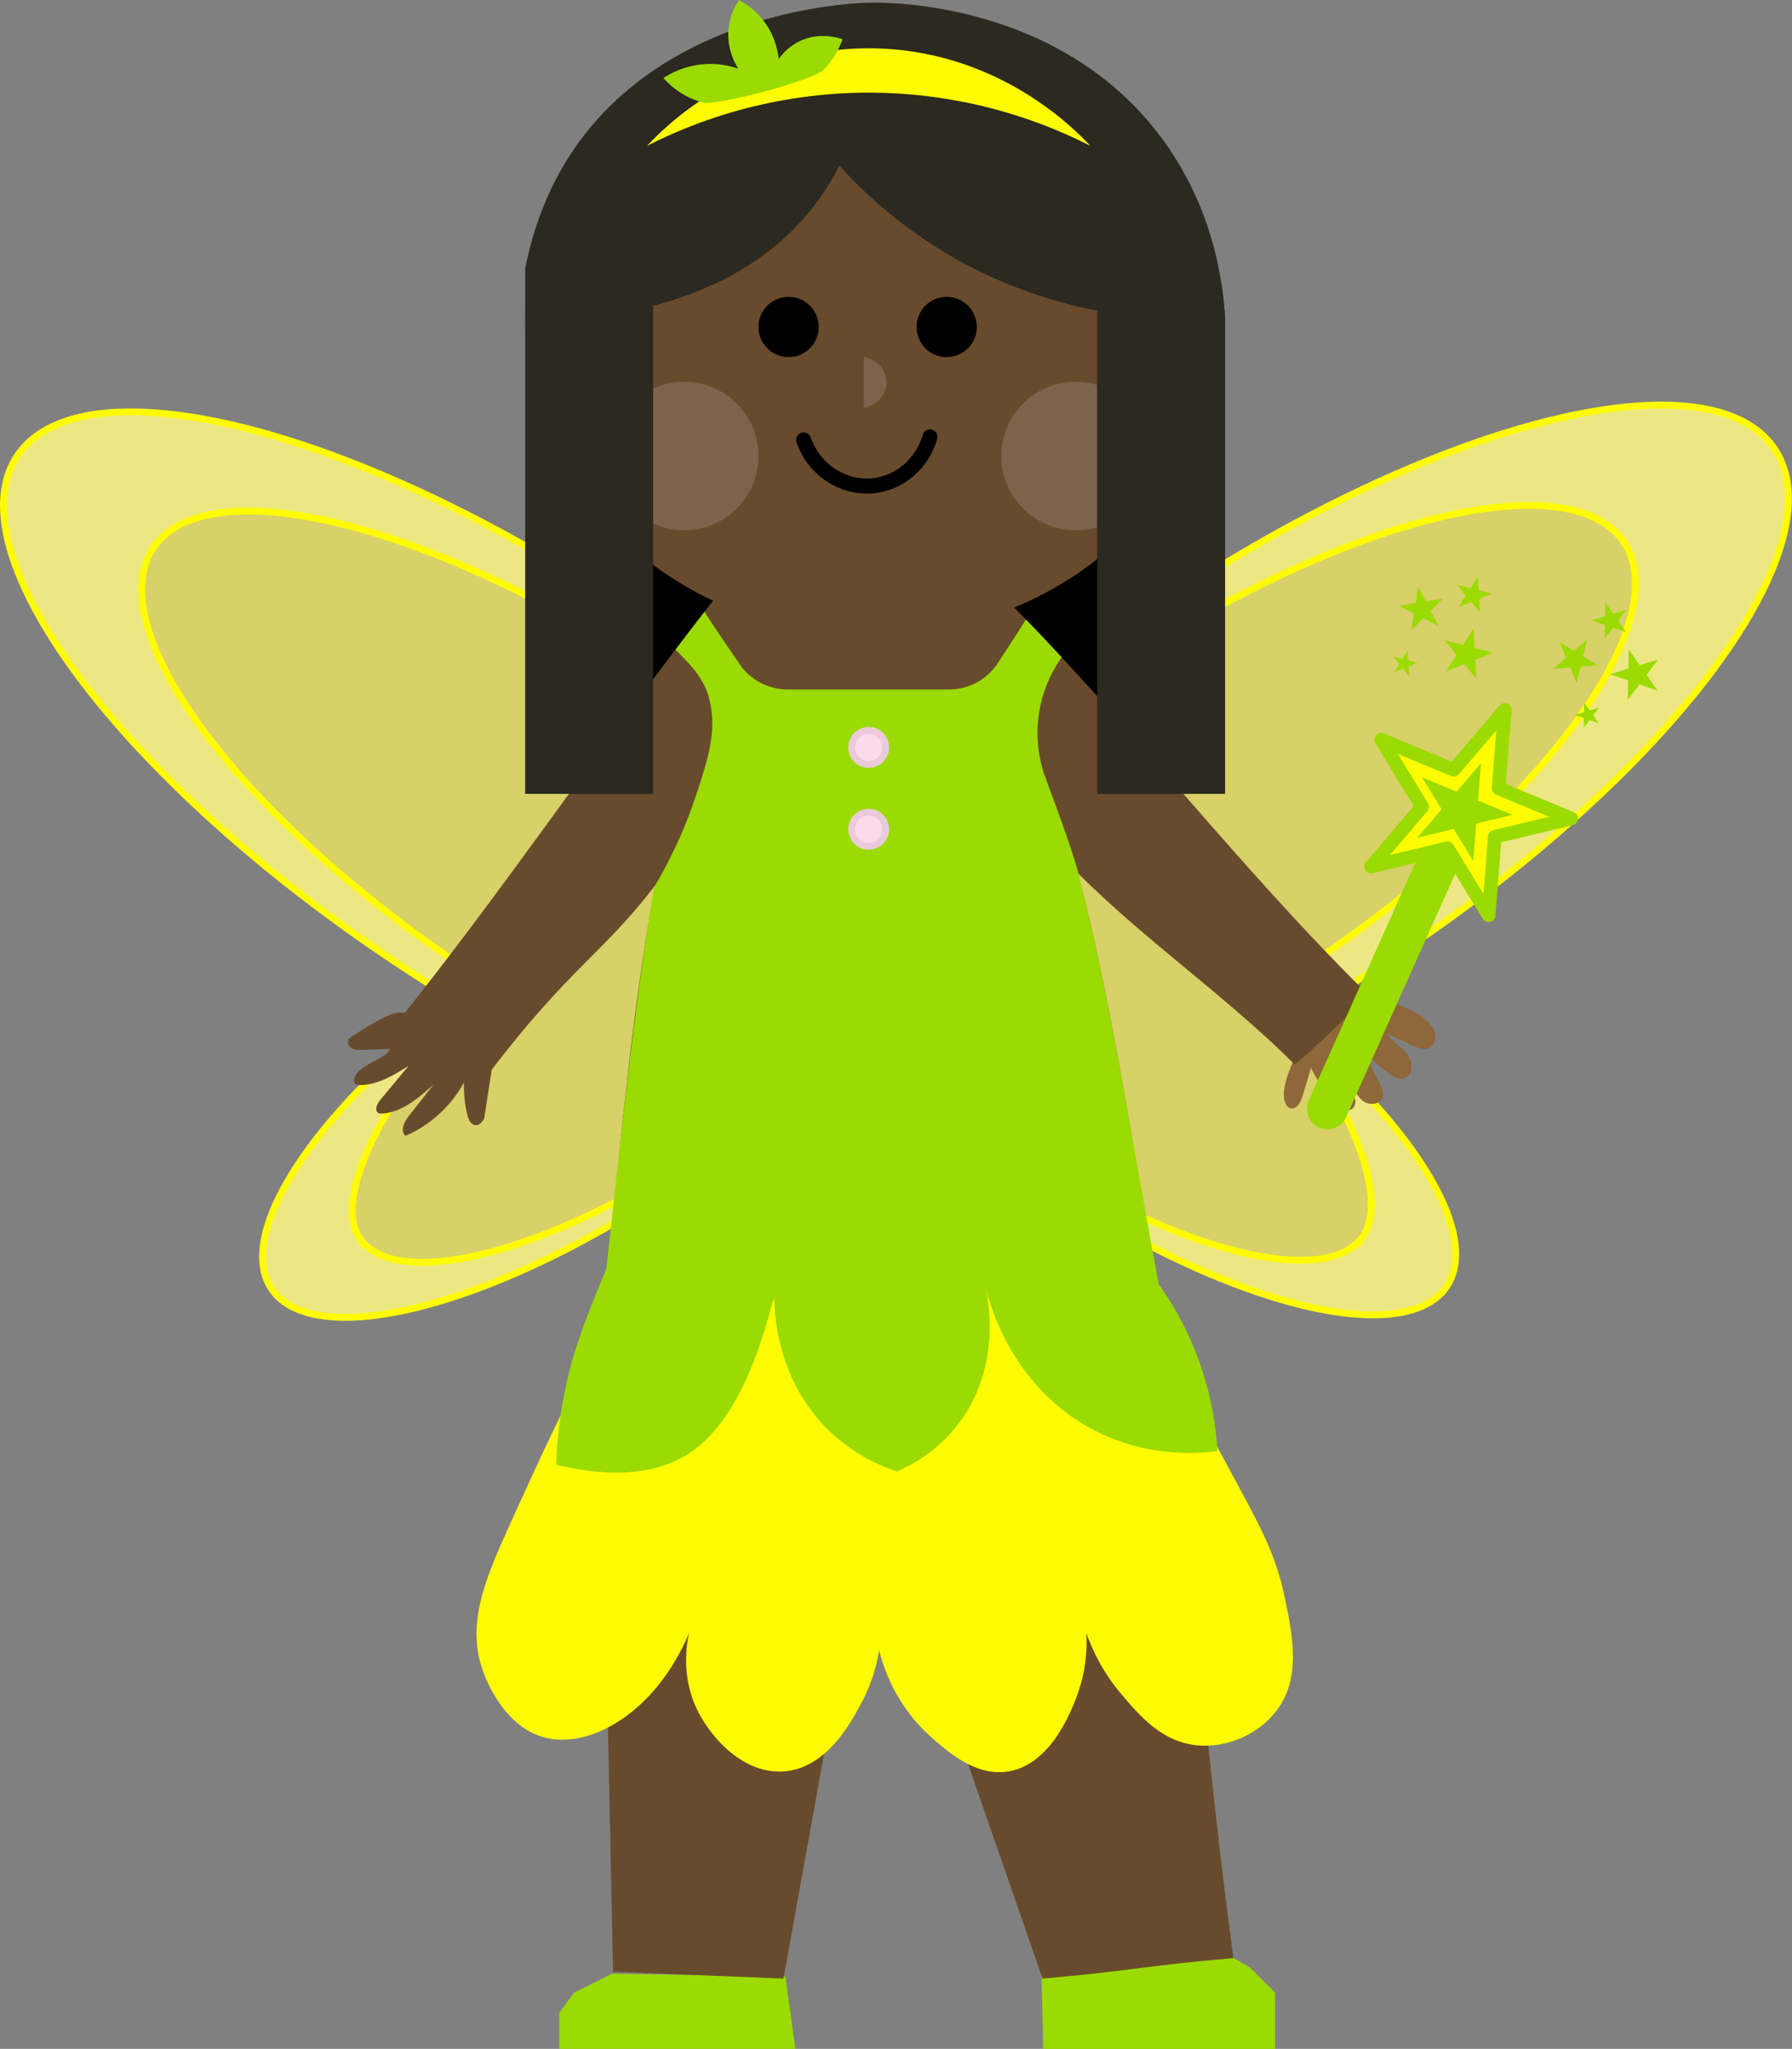 <?xml version="1.0" encoding="UTF-8"?>
<svg id="Calque_2" data-name="Calque 2" xmlns="http://www.w3.org/2000/svg" viewBox="0 0 262.87 300.39">
  <rect x="0" y="0" width="262.87" height="300.39" fill="#808080" stroke="none"/>
  <defs>
    <style>
      .cls-1 {
        stroke: #000;
        stroke-width: 2.21px;
      }

      .cls-1, .cls-2, .cls-3, .cls-4 {
        stroke-miterlimit: 10;
      }

      .cls-1, .cls-5, .cls-6 {
        stroke-linecap: round;
      }

      .cls-1, .cls-3, .cls-6 {
        fill: none;
      }

      .cls-2, .cls-7 {
        fill: #ede783;
      }

      .cls-2, .cls-3 {
        stroke: #fffb02;
      }

      .cls-5 {
        stroke-width: 2px;
      }

      .cls-5, .cls-8 {
        fill: #fffb02;
      }

      .cls-5, .cls-6 {
        stroke: #9bdb01;
        stroke-linejoin: round;
      }

      .cls-9 {
        fill: #8e683a;
      }

      .cls-10 {
        fill: #9bdb01;
      }

      .cls-11 {
        fill: #d8d068;
      }

      .cls-12 {
        fill: #684b2c;
      }

      .cls-13 {
        fill: #7c634c;
      }

      .cls-6 {
        stroke-width: 6px;
      }

      .cls-4 {
        fill: #fbdaeb;
        stroke: #eacadb;
      }

      .cls-14 {
        fill: #2b2920;
      }
    </style>
  </defs>
  <g id="Calque_1-2" data-name="Calque 1">
    <g>
      <g>
        <ellipse class="cls-2" cx="187.93" cy="114.08" rx="87" ry="31" transform="translate(-31.72 123.33) rotate(-33.67)"/>
        <ellipse class="cls-2" cx="74.93" cy="115.08" rx="31" ry="87" transform="translate(-62.39 113.64) rotate(-56.33)"/>
      </g>
      <g>
        <g>
          <ellipse class="cls-11" cx="177.63" cy="119.87" rx="72.8" ry="25.94" transform="translate(-36.66 118.59) rotate(-33.67)"/>
          <ellipse class="cls-3" cx="177.63" cy="119.87" rx="72.8" ry="25.94" transform="translate(-36.66 118.59) rotate(-33.67)"/>
        </g>
        <g>
          <ellipse class="cls-11" cx="83.07" cy="120.7" rx="25.94" ry="72.8" transform="translate(-63.44 122.92) rotate(-56.33)"/>
          <ellipse class="cls-3" cx="83.07" cy="120.7" rx="25.94" ry="72.8" transform="translate(-63.44 122.92) rotate(-56.33)"/>
        </g>
      </g>
      <g>
        <g>
          <ellipse class="cls-7" cx="165.22" cy="157.26" rx="20.13" ry="56.5" transform="translate(-57.26 207.58) rotate(-56.33)"/>
          <ellipse class="cls-3" cx="165.22" cy="157.26" rx="20.13" ry="56.5" transform="translate(-57.26 207.58) rotate(-56.33)"/>
        </g>
        <g>
          <ellipse class="cls-7" cx="86.84" cy="157.62" rx="56.5" ry="20.13" transform="translate(-72.82 74.59) rotate(-33.67)"/>
          <ellipse class="cls-3" cx="86.84" cy="157.62" rx="56.5" ry="20.13" transform="translate(-72.82 74.59) rotate(-33.67)"/>
        </g>
      </g>
      <g>
        <g>
          <path class="cls-11" d="M199.99,181.18c5.26-7.9-7.87-33.32-30.05-48.1-22.18-14.78-45-13.31-50.27-5.41-5.26,7.9,8.45,26.29,30.63,41.06,22.18,14.78,44.43,20.35,49.69,12.44Z"/>
          <path class="cls-3" d="M199.99,181.18c5.26-7.9-7.87-33.32-30.05-48.1-22.18-14.78-45-13.31-50.27-5.41-5.26,7.9,8.45,26.29,30.63,41.06,22.18,14.78,44.43,20.35,49.69,12.44Z"/>
        </g>
        <g>
          <path class="cls-11" d="M52.72,181.48c-5.26-7.9,10.03-32.62,32.21-47.4,22.18-14.78,42.84-14.01,48.11-6.11s-8.45,26.29-30.63,41.06c-22.18,14.78-44.43,20.35-49.69,12.44Z"/>
          <path class="cls-3" d="M52.72,181.48c-5.26-7.9,10.03-32.62,32.21-47.4,22.18-14.78,42.84-14.01,48.11-6.11s-8.45,26.29-30.63,41.06c-22.18,14.78-44.43,20.35-49.69,12.44Z"/>
        </g>
      </g>
      <path class="cls-12" d="M71.04,163.93c-.26.5-.65,1.03-1.21,1.04-.71,0-1.1-.81-1.27-1.5-.38-1.55-.55-3.16-.5-4.76-1.89,3.45-4.95,6.25-8.56,7.82-.86-.68-.22-2.04.46-2.9,1.21-1.54,2.42-3.07,3.63-4.61-2.16,1.94-4.53,3.98-7.42,4.24-.22.02-.46.03-.65-.08-.64-.35-.23-1.32.23-1.88,1.4-1.68,2.8-3.35,4.19-5.03-2.18,1.37-4.5,2.78-7.07,2.82-.28,0-.58-.02-.78-.22-.27-.28-.17-.75.01-1.09,1.05-1.95,3.94-2.17,5.2-3.99-1.4.04-2.79.08-4.19.13-.49.01-1,.02-1.43-.19s-.76-.74-.59-1.19c.11-.29.37-.48.63-.64,1.36-.91,2.76-1.75,4.2-2.51,1.06-.56,2.24-1.1,3.43-.91.86.13,1.62.63,2.35,1.12,3.49,2.34,6.98,4.68,10.46,7.02"/>
      <path class="cls-9" d="M189.93,155.08c-.73,1.58-1.77,4.09-1.58,5.82.07.65.31,1.41.95,1.58.88.23,1.49-.85,1.76-1.73.42-1.39.83-2.79,1.25-4.18,1.06,2.21,2.62,4.18,4.53,5.72.31.25.66.49,1.05.47.55-.04.93-.63.93-1.18s-.26-1.06-.52-1.55c-.64-1.2-1.28-2.4-1.92-3.61.94.5,1.46,1.53,1.9,2.5s.91,2.01,1.8,2.59,2.35.41,2.72-.59c.25-.68-.08-1.43-.41-2.08-.73-1.45-1.46-2.9-2.19-4.34,1.02.84,2.04,1.68,3.06,2.52.84.69,1.93,1.42,2.92.97,1.26-.57,1.04-2.51.15-3.57s-2.22-1.73-2.92-2.91c1.3.6,2.6,1.21,3.9,1.81.73.34,1.58.68,2.32.36.83-.37,1.11-1.48.83-2.35s-.98-1.52-1.67-2.11c-1.7-1.44-9.52-4.29-9.83-4.13"/>
      <polyline points="170.88 44.41 170.88 110.93 81.58 110.93 81.58 46.62"/>
      <path class="cls-10" d="M89.76,289.37c-1.85.93-3.71,1.85-5.56,2.78-.72.99-1.44,1.97-2.16,2.96v5.28h34.64l-1.48-10.64c-8.48-.13-16.96-.26-25.45-.38Z"/>
      <path class="cls-10" d="M176.85,284.73c2.16,1.24,4.33,2.47,6.49,3.71,1.24,1.24,2.47,2.47,3.71,3.71v8.24h-34.01c-.09-3.98-.19-7.97-.28-11.95,8.03-1.24,16.06-2.47,24.1-3.71Z"/>
      <path class="cls-12" d="M158.19,128.09l-.1-.1c.98,3.61,1.97,7.74,2.92,12.18.08.37.16.74.24,1.12.15.68.29,1.37.44,2.06.1.48.2.97.3,1.46.1.48.2.96.29,1.44.15.77.31,1.55.46,2.32.16.78.31,1.57.46,2.35.1.49.19.99.28,1.49.15.8.3,1.61.45,2.42,2.24,12.12,4.18,24.5,5.47,33.24,1.08,7.27,1.71,12.02,1.71,12.02,3.84,29.08,5.85,57.89,9.82,86.99-11.94,1-16.06,2-28,3l-25-72-13,72-25-1-1.85-88.01s.42-6.09,1.18-14.99c.53-6.18,1.23-13.71,2.05-21.5.05-.52.11-1.04.17-1.56.01-.12.02-.24.04-.36.89-8.22,1.92-16.63,3.07-23.96.02-.15.04-.3.07-.45.48-3.07.98-5.93,1.5-8.51-.04.06-.09.12-.13.17-7.69,9.99-12.37,11.86-24.1,27.17l-13-8c14.27-17.9,26.54-35.91,40.15-53.84,1.4-1.85,2.81-3.69,4.25-5.54,1.37-1.77,2.76-3.54,4.17-5.31,12.5.29,25,.58,37.5.87,1.86,1.83,3.69,3.69,5.48,5.56,1.79,1.83,3.53,3.68,5.25,5.54,15.26,16.44,29.11,33.87,45.2,49.72-5.52,4.66-5.48,5.35-11,10-9.85-9.86-21.88-18.14-31.74-27.99Z"/>
      <path class="cls-12" d="M178.61,46.84c0,25.6-22.74,46.36-50.79,46.36-12.13,0-23.27-3.89-32.01-10.38-11.45-8.49-18.77-21.46-18.77-35.98,0-18.17,11.45-33.9,28.12-41.51,7.8-3.27,15.2-4.37,19.32-4.75.05,0,.11-.01.17-.02,1.05-.06,2.11-.09,3.17-.09,28.05,0,50.79,20.76,50.79,46.37Z"/>
      <circle class="cls-13" cx="100.37" cy="66.86" r="10.89"/>
      <circle class="cls-13" cx="157.78" cy="66.86" r="10.89"/>
      <circle cx="115.68" cy="47.94" r="4.42"/>
      <circle cx="138.87" cy="47.94" r="4.42"/>
      <path class="cls-1" d="M117.89,64.5c1.53,4.42,5.85,7.19,10.26,6.71,3.86-.42,7.16-3.26,8.27-7.16"/>
      <path class="cls-13" d="M126.72,52.36c1.78.25,3.14,1.66,3.31,3.31.2,1.91-1.23,3.78-3.31,4.1"/>
      <path class="cls-14" d="M95.81,44.84v71.55h-18.77V39.38c.08-.45.18-.9.28-1.34,4.14-18.51,16.42-27.93,27.84-32.71,7.8-3.27,15.2-4.37,19.32-4.75.05,0,.11-.01.17-.02,2-.17,3.17-.17,3.17-.17v.08c.63,29.65-17.12,40.48-32.01,44.37Z"/>
      <path class="cls-14" d="M179.71,46.74c-3.5.24-10.37.45-18.77-1.19-7.33-1.43-15.84-4.27-24.29-9.75-11.97-7.76-18.74-17.49-22.08-23.18L127.84.39c2.89-.04,27.87,0,42.6,19.9,5.58,7.55,7.81,15.4,8.7,21.11.34,2.11.49,3.94.57,5.34Z"/>
      <path class="cls-14" d="M179.71,46.74v69.65h-18.77V43.81l18.2-2.41c.34,2.11.49,3.94.57,5.34Z"/>
      <path class="cls-8" d="M90.94,193.82c-5.26,5.72-9,13.95-16.47,30.41-3.71,8.16-5.8,13.98-3.8,20.27.22.71,2.75,8.29,8.87,10.14,6.9,2.08,16.68-3.63,21.54-15.2-.37,1.67-1.2,6.46,1.27,11.4,2.02,4.06,6.8,9.32,12.67,8.87,6.25-.48,9.82-7.16,11.4-10.14,1.56-2.93,2.23-5.66,2.53-7.6.68,2.62,2.51,8.15,7.6,12.67,2.54,2.25,6.62,5.87,11.4,5.07,6.44-1.08,9.41-9.38,10.14-11.4,1.29-3.59,1.38-6.81,1.27-8.87.78,2.21,2.26,5.54,5.07,8.87,2.75,3.26,6.07,7.18,11.4,7.6,4.3.34,8.81-1.69,11.4-5.07,3.6-4.7,2.47-10.65,1.27-16.47-1.42-6.87-3.77-10.8-8.87-20.27-10.28-19.08-8.65-17.8-11.4-21.54-3.24-4.4-10.95-14.88-22.8-19-20.63-7.17-43.62,8.45-54.48,20.27Z"/>
      <path class="cls-10" d="M178.59,212.74c-3.01.4-10.32.94-18-3-12.34-6.33-15.54-19.02-16-21,.36,1.64,2.4,11.62-4,20-3.04,3.99-6.78,6.02-9,7-2.49-.82-6.39-2.5-10-6-7.44-7.22-7.94-16.65-8-19-.07-2.69-2.61,15.37-12,22-6.11,4.31-14.21,3.4-20,2,.12-3.82.62-8.62,2-14,1.57-6.09,5.35-14.65,5.35-14.65.77-6.95,1.54-14.19,2.38-21.5.05-.52.11-1.04.17-1.56.01-.12.02-.24.04-.36.92-8.03,1.92-16.12,3.07-23.96.02-.15.04-.3.07-.45.4-2.76.82-5.49,1.27-8.17.03-.06.07-.11.1-.17,3.02-5.08,4.81-9.6,5.9-12.83,2.03-6.06,3.35-10.18,2-15-.89-3.17-3.52-5.46-4.85-6.84,1.4-1.85,2.81-3.69,4.25-5.54,1.51,2.35,3.37,5.04,5.1,7.59,1.6,2.37,4.26,3.79,7.12,3.79h23.65c2.9,0,5.61-1.47,7.19-3.91,1.4-2.15,2.88-4.39,4.09-6.35,1.79,1.83,3.53,3.68,5.25,5.54-2.33,3.29-3.55,7.18-3.55,11.11,0,2.2.39,4.42,1.17,6.54,1.61,4.36,3.25,8.71,4.58,13.07.09.34.18.67.26,1.01.68,2.65,1.32,5.38,1.94,8.15.3,1.28.59,2.58.88,3.93.08.37.16.74.24,1.12.15.68.29,1.37.44,2.06.1.48.2.97.3,1.46.09.48.19.96.29,1.44.15.77.31,1.55.46,2.32.16.78.31,1.57.46,2.35.1.49.19.99.28,1.49.15.8.3,1.61.45,2.42,2.12,11.32,4.01,22.78,6,33.25h-.1c1.85,2.56,4.02,6.12,5.75,10.65,2.12,5.55,2.8,10.5,3,14Z"/>
      <path class="cls-8" d="M94.93,21.38c1.84-2.01,13.49-14.3,32.5-14.3s30.66,12.29,32.5,14.3c-13.67-6.96-26.17-7.8-32.5-7.8s-18.83.84-32.5,7.8Z"/>
      <path class="cls-10" d="M108.3,10.07c-.45-.71-1.74-2.95-1.42-5.94.21-1.97,1.03-3.4,1.52-4.13.86.45,2.01,1.19,3.09,2.4,2.14,2.4,2.62,5.1,2.75,6.24.47-.66,1.45-1.85,3.13-2.64,2.87-1.34,5.6-.46,6.22-.24-.35,1-1.11,2.74-2.71,4.42-1.61,1.69-15.83,5.32-17.67,4.87-3.18-.78-5.13-2.75-5.89-3.61.97-.64,2.99-1.77,5.79-2.02,2.29-.2,4.13.28,5.18.64Z"/>
      <circle class="cls-4" cx="127.43" cy="109.58" r="2.5"/>
      <circle class="cls-4" cx="127.43" cy="121.58" r="2.5"/>
      <line class="cls-6" x1="194.72" y1="162.58" x2="212.49" y2="122.94"/>
      <polygon class="cls-5" points="218.37 134.19 212.34 124.36 201.13 127.05 208.62 118.28 202.59 108.44 213.25 112.86 220.74 104.08 219.83 115.58 230.49 120 219.27 122.69 218.37 134.19"/>
      <polygon class="cls-10" points="216.11 126.23 213.24 121.54 207.9 122.83 211.46 118.65 208.59 113.96 213.67 116.07 217.24 111.89 216.81 117.37 221.88 119.47 216.54 120.75 216.11 126.23"/>
      <g>
        <polygon class="cls-10" points="234.34 97.53 231.86 97.73 231.28 100.16 230.32 97.85 227.83 98.05 229.73 96.43 228.77 94.13 230.9 95.43 232.79 93.8 232.21 96.23 234.34 97.53"/>
        <polygon class="cls-10" points="243.16 101.26 240.49 100.34 238.79 102.6 238.83 99.77 236.16 98.85 238.86 98.03 238.91 95.2 240.53 97.51 243.23 96.68 241.54 98.94 243.16 101.26"/>
        <polygon class="cls-10" points="238.53 92.68 236.62 92.02 235.4 93.64 235.43 91.62 233.51 90.96 235.45 90.36 235.49 88.33 236.65 89.99 238.59 89.4 237.37 91.02 238.53 92.68"/>
        <polygon class="cls-10" points="234.52 106.04 233.17 105.57 232.32 106.71 232.34 105.29 231 104.83 232.36 104.41 232.38 102.99 233.2 104.15 234.55 103.74 233.7 104.87 234.52 106.04"/>
      </g>
      <g>
        <polygon class="cls-10" points="211.02 91.76 208.79 90.64 207.03 92.4 207.41 89.94 205.19 88.81 207.65 88.41 208.04 85.95 209.18 88.17 211.64 87.78 209.88 89.54 211.02 91.76"/>
        <polygon class="cls-10" points="216.59 99.55 214.79 97.37 212.16 98.41 213.67 96.02 211.88 93.84 214.61 94.55 216.13 92.16 216.3 94.98 219.04 95.69 216.41 96.73 216.59 99.55"/>
        <polygon class="cls-10" points="217.12 89.82 215.83 88.26 213.95 89 215.03 87.29 213.74 85.73 215.71 86.23 216.79 84.52 216.92 86.55 218.88 87.05 217 87.8 217.12 89.82"/>
        <polygon class="cls-10" points="206.72 99.11 205.82 98.01 204.49 98.53 205.26 97.33 204.35 96.24 205.73 96.59 206.49 95.39 206.58 96.81 207.95 97.17 206.63 97.69 206.72 99.11"/>
      </g>
    </g>
  </g>
</svg>